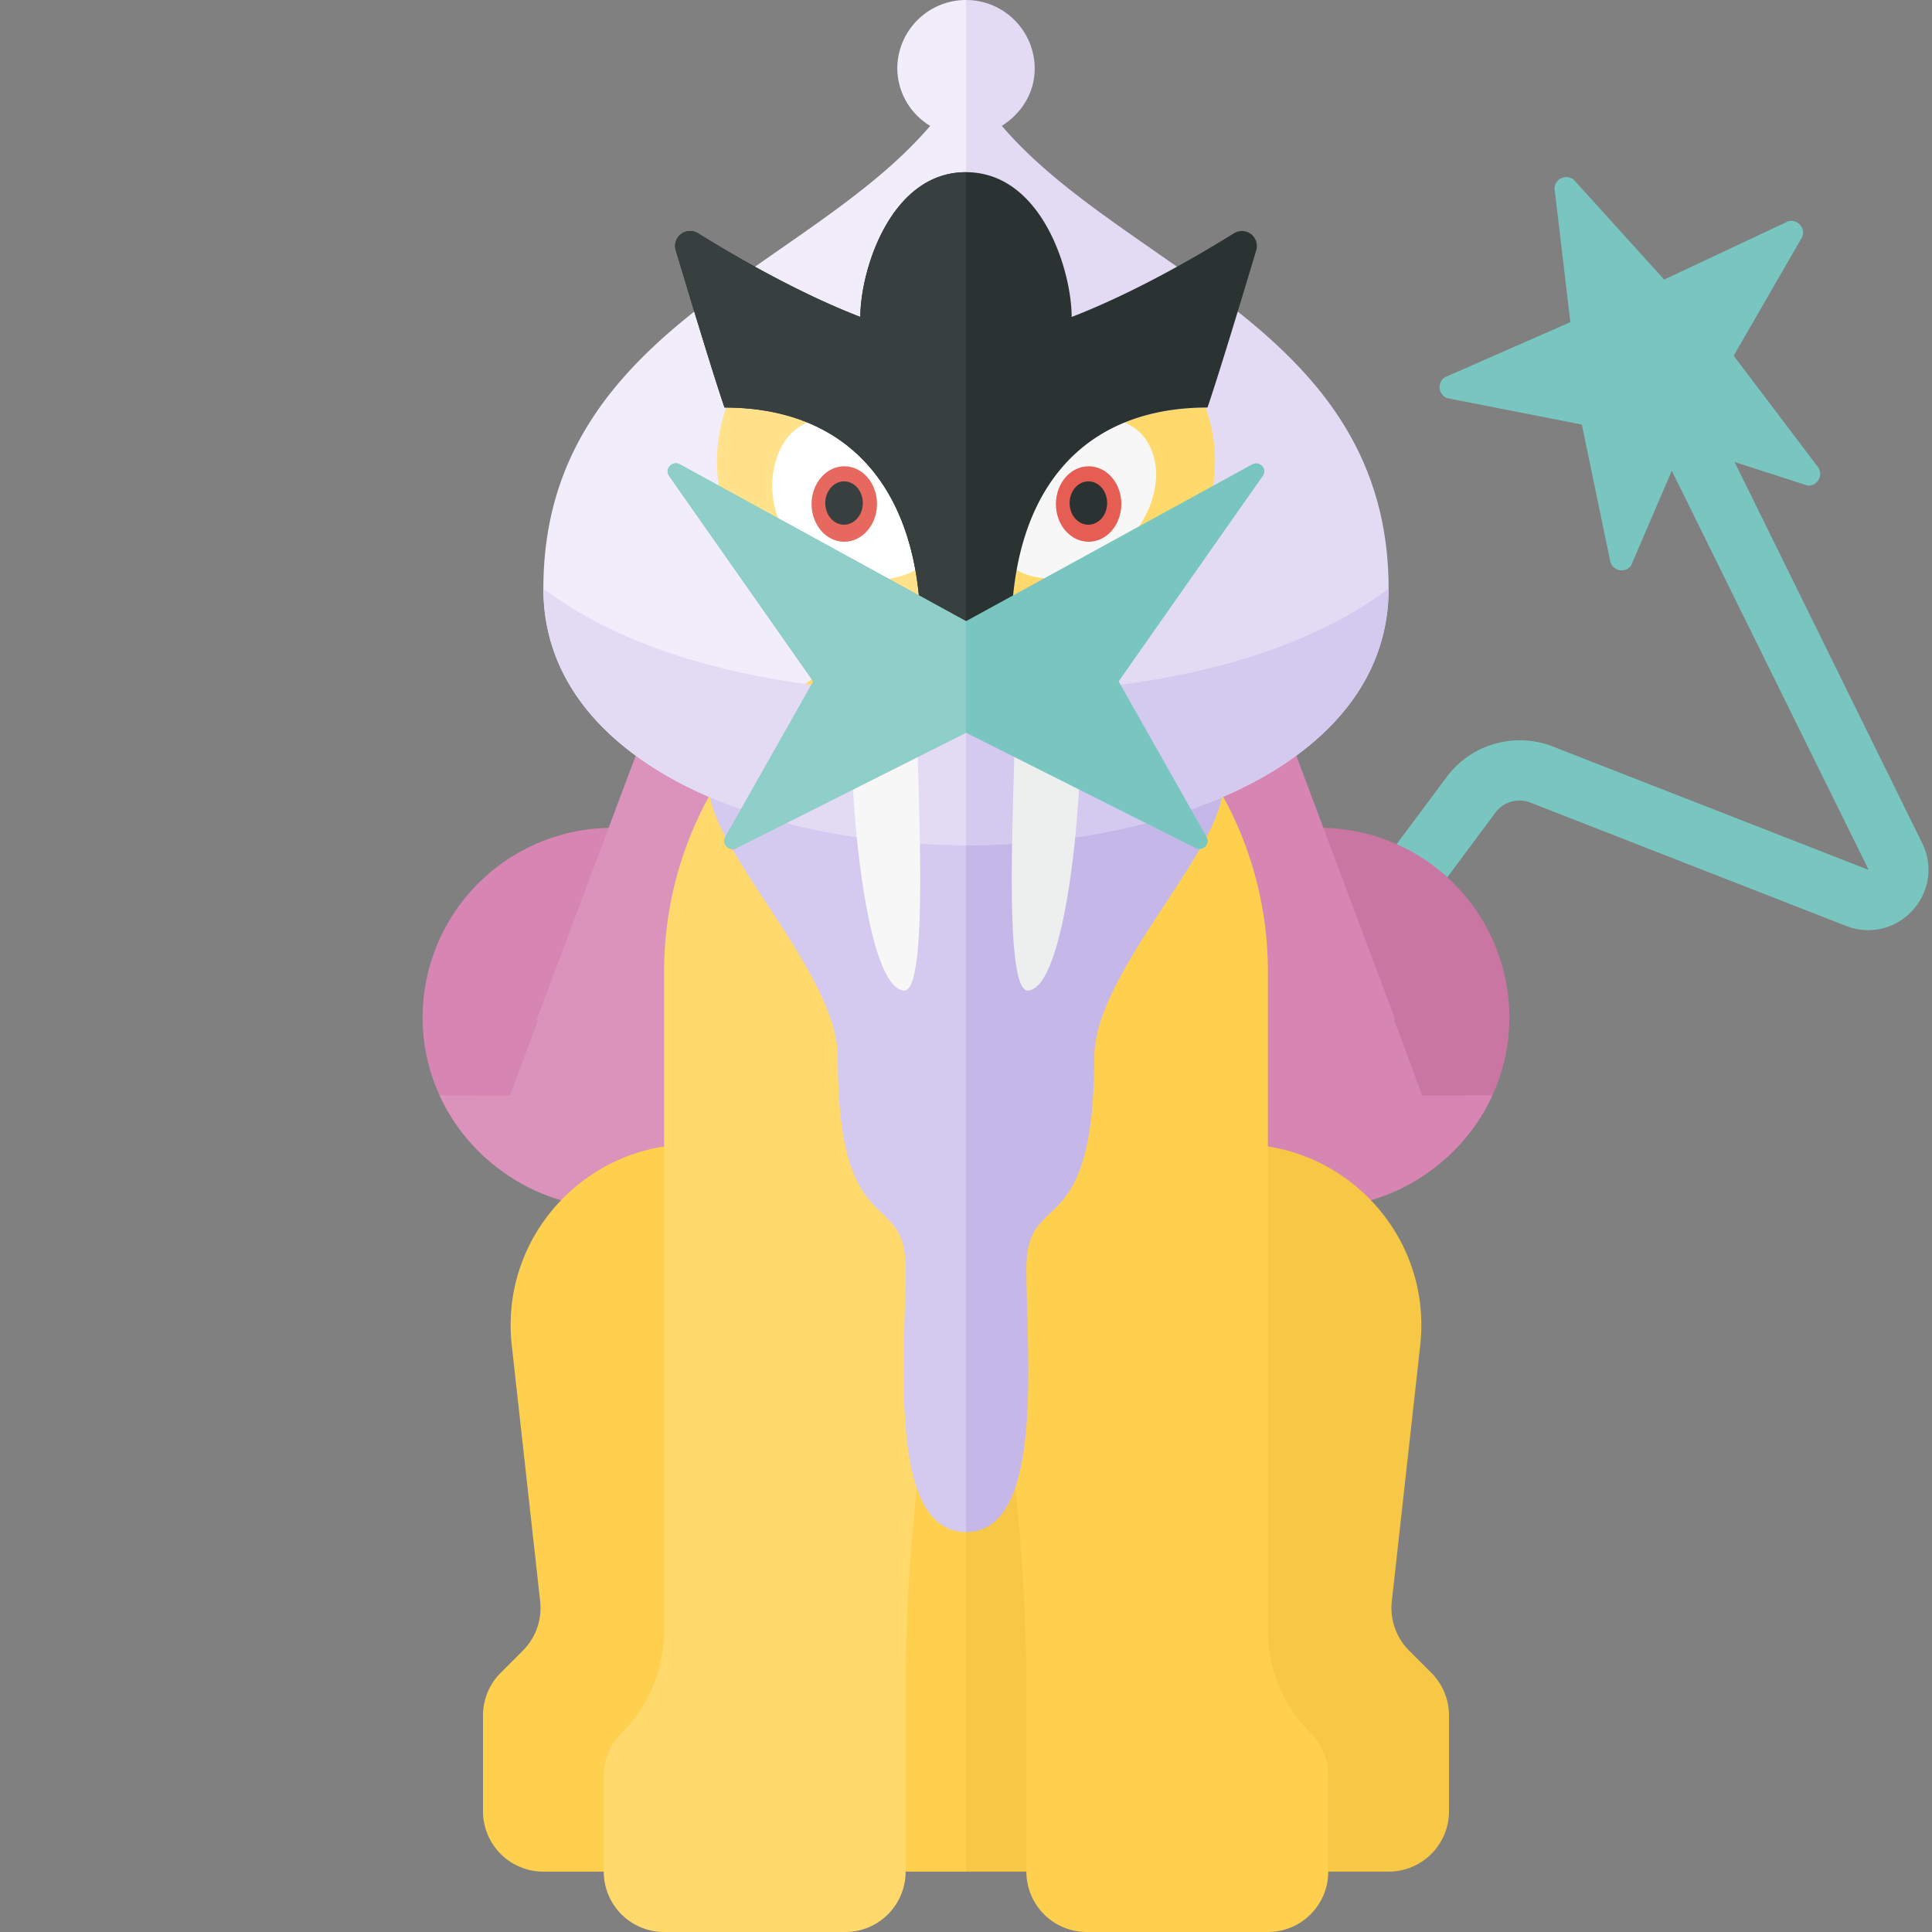 <svg xmlns="http://www.w3.org/2000/svg" width="32" height="32"><rect width="100%" height="100%" fill="#808080" stroke="none"/><path fill="#79C6C1" d="M31.827 13.944L28.73 7.652l1.212.391a.194.194 0 00.172-.303l-1.399-1.848 1.136-1.968a.195.195 0 00-.235-.258l-2.052.965-1.498-1.654a.195.195 0 00-.318.144l.262 2.215-2.077.912a.195.195 0 00.039.347l2.228.437.472 2.27a.195.195 0 00.342.07l.676-1.575 3.262 6.612-5.268-2.058a1.511 1.511 0 00-1.718.512l-8.117 10.901.802.598 8.118-10.902a.493.493 0 01.562-.173l5.272 2.059a.99.99 0 001.096-.291.99.99 0 00.128-1.111z"/><path fill="#C976A3" d="M25 16.853c0 .93-.411 1.756-1.052 2.333l-2.043-5.474A3.143 3.143 0 0125 16.853z"/><path fill="#D786B3" d="M23.56 18.145l-.467-1.253h.019L19.335 6.821c-.862 0-1.781-.039-1.781-.039v10.111h1.156A3.144 3.144 0 0021.853 20c.809 0 1.538-.314 2.096-.815.323-.29.587-.644.77-1.043l-1.159.003zM7 16.853c0 .93.411 1.756 1.052 2.333l2.043-5.474A3.143 3.143 0 007 16.853z"/><path fill="#DB92BB" d="M14.446 6.781s-.919.039-1.781.039L8.888 16.892h.019l-.467 1.253-1.159-.002c.183.399.447.753.77 1.043.558.5 1.288.814 2.096.814a3.144 3.144 0 003.143-3.108h1.156V6.781z"/><path fill="#F1EDFA" d="M16 0v14c-3.5 0-7-1.438-7-4.25 0-4.279 4.355-5.266 6.407-7.665a1.12 1.12 0 01-.545-.947C14.862.509 15.372 0 16 0z"/><path fill="#FFD04D" d="M16 20l-3.814-.954c-2.028-.507-3.94 1.164-3.709 3.242l.47 4.234a1 1 0 01-.287.818l-.367.367a1 1 0 00-.293.707V30a1 1 0 001 1h7V20z"/><path fill="#FFD96C" d="M16 10.168a6 6 0 00-5 5.915v10.919a2.41 2.41 0 01-.706 1.704l-.001.001a1 1 0 00-.293.707V31a1 1 0 001 1h3a1 1 0 001-1v-3.029c0-1.976.195-3.946.583-5.883l.257-1.283a.985.985 0 01.161-.363V10.168z"/><path fill="#F7C845" d="M16 20l3.814-.954c2.028-.507 3.94 1.164 3.709 3.242l-.47 4.234a1 1 0 00.287.818l.367.367a1 1 0 01.293.707V30a1 1 0 01-1 1h-7V20z"/><path fill="#FFD04D" d="M16 10.168a6 6 0 015 5.915v10.919c0 .639.254 1.252.706 1.704l.001.001a1 1 0 01.293.707V31a1 1 0 01-1 1h-3a1 1 0 01-1-1v-3.029c0-1.976-.195-3.946-.583-5.883l-.257-1.283a.985.985 0 00-.161-.363V10.168z"/><path fill="#D4C9EF" d="M16 13.125c-.719 0-4.25-1.25-4.25-.062 0 1 2.125 3.062 2.125 4.438 0 3.139 1.125 2.156 1.125 3.5 0 1.438-.313 4.375 1 4.375V13.125z"/><path fill="#C6B7E9" d="M16 13.125c.719 0 4.25-1.25 4.25-.062 0 1-2.125 3.062-2.125 4.438 0 3.139-1.125 2.156-1.125 3.5 0 1.438.312 4.375-1 4.375V13.125z"/><path fill="#E3DBF4" d="M16 11.5V14c-3.5 0-7-1.438-7-4.25 1 .75 3 1.75 7 1.75z"/><path fill="#FFE28A" d="M12.028 6.752a2.77 2.77 0 00-.153.888c0 1.838 1.937 3.297 3.266 3.328.24.006.472-.02.697-.068a7.418 7.418 0 01-.588-.401c0-2.363-1.167-3.734-3.222-3.747z"/><path fill="#3E3D3D" d="M16 11v-.148c-.055.015-.106.038-.162.05.092.057.162.098.162.098z"/><path fill="#F7F7F7" d="M14.125 11.969c-.094.656.156 4.375.844 4.438.436.04.219-3.469.219-4.5l-1.063.062z"/><path fill="#FFF" d="M13.426 6.976a.897.897 0 00-.332.213c-.434.477-.433 1.419.204 1.999.553.504 1.429.522 1.895.234-.238-1.187-.838-2.03-1.767-2.446z"/><ellipse transform="rotate(-89.65 13.984 8.348)" fill="#E7685F" cx="13.984" cy="8.348" rx=".625" ry=".542"/><ellipse transform="rotate(-89.65 13.98 8.332)" fill="#373F3F" cx="13.98" cy="8.332" rx=".359" ry=".311"/><path fill="#E3DBF4" d="M23 9.75c0 2.812-3.5 4.25-7 4.25V0c.628 0 1.138.509 1.138 1.138 0 .406-.225.746-.545.947C18.645 4.484 23 5.471 23 9.75z"/><path fill="#FFD96C" d="M19.972 6.752c.089.269.153.557.153.888 0 1.838-1.938 3.297-3.266 3.328-.24.006-.472-.02-.697-.068.148-.091.37-.235.588-.401 0-2.363 1.167-3.734 3.222-3.747z"/><path fill="#3E3D3D" d="M16 11v-.148c.055.015.106.038.162.05C16.07 10.959 16 11 16 11z"/><path fill="#F7F7F7" d="M18.574 6.976a.897.897 0 01.332.213c.434.477.27 1.334-.368 1.914-.553.504-1.265.607-1.731.32.238-1.188.838-2.031 1.767-2.447z"/><path fill="#2B3332" d="M20.436 3.865c-.616.383-1.655.986-2.686 1.385 0-.77-.5-2.398-1.75-2.398S14.25 4.48 14.25 5.25c-1.031-.399-2.07-1.002-2.686-1.385-.195-.121-.437.061-.371.281.235.785.625 2.072.807 2.604 2.074 0 3.25 1.375 3.25 3.75.354.271.75.5.75.5s.396-.229.75-.5c0-2.375 1.176-3.75 3.25-3.75.182-.532.572-1.819.807-2.604a.248.248 0 00-.371-.281z"/><path fill="#D4C9EF" d="M23 9.75c0 2.812-3.5 4.25-7 4.25v-2.5c4 0 6-1 7-1.75z"/><path fill="#EDEEEE" d="M17.875 11.969c.094.656-.156 4.375-.844 4.438-.436.04-.219-3.469-.219-4.5l1.063.062z"/><ellipse transform="rotate(-89.65 18.031 8.348)" fill="#E55D53" cx="18.031" cy="8.348" rx=".625" ry=".542"/><ellipse transform="rotate(-89.65 18.027 8.332)" fill="#2B3332" cx="18.027" cy="8.332" rx=".359" ry=".311"/><path fill="#373F3F" d="M11.193 4.146c.235.785.625 2.072.807 2.604 2.074 0 3.25 1.375 3.25 3.75.354.271.75.5.75.5V2.852c-1.25 0-1.75 1.628-1.75 2.398-1.031-.399-2.07-1.002-2.686-1.385a.248.248 0 00-.371.281z"/><path fill="#79C6C1" d="M20.733 7.695L16 10.289l-4.733-2.594c-.123-.075-.265.065-.187.184l2.391 3.408-1.455 2.573c-.072.115.057.249.179.188L16 12.136l3.804 1.911c.123.062.251-.073.179-.188l-1.455-2.573 2.391-3.408c.079-.118-.063-.258-.186-.183z"/><path fill="#8FCEC9" d="M16 10.289l-4.733-2.594c-.123-.075-.265.065-.187.184l2.391 3.408-1.455 2.573c-.072.115.057.249.179.188L16 12.136v-1.847z"/></svg>